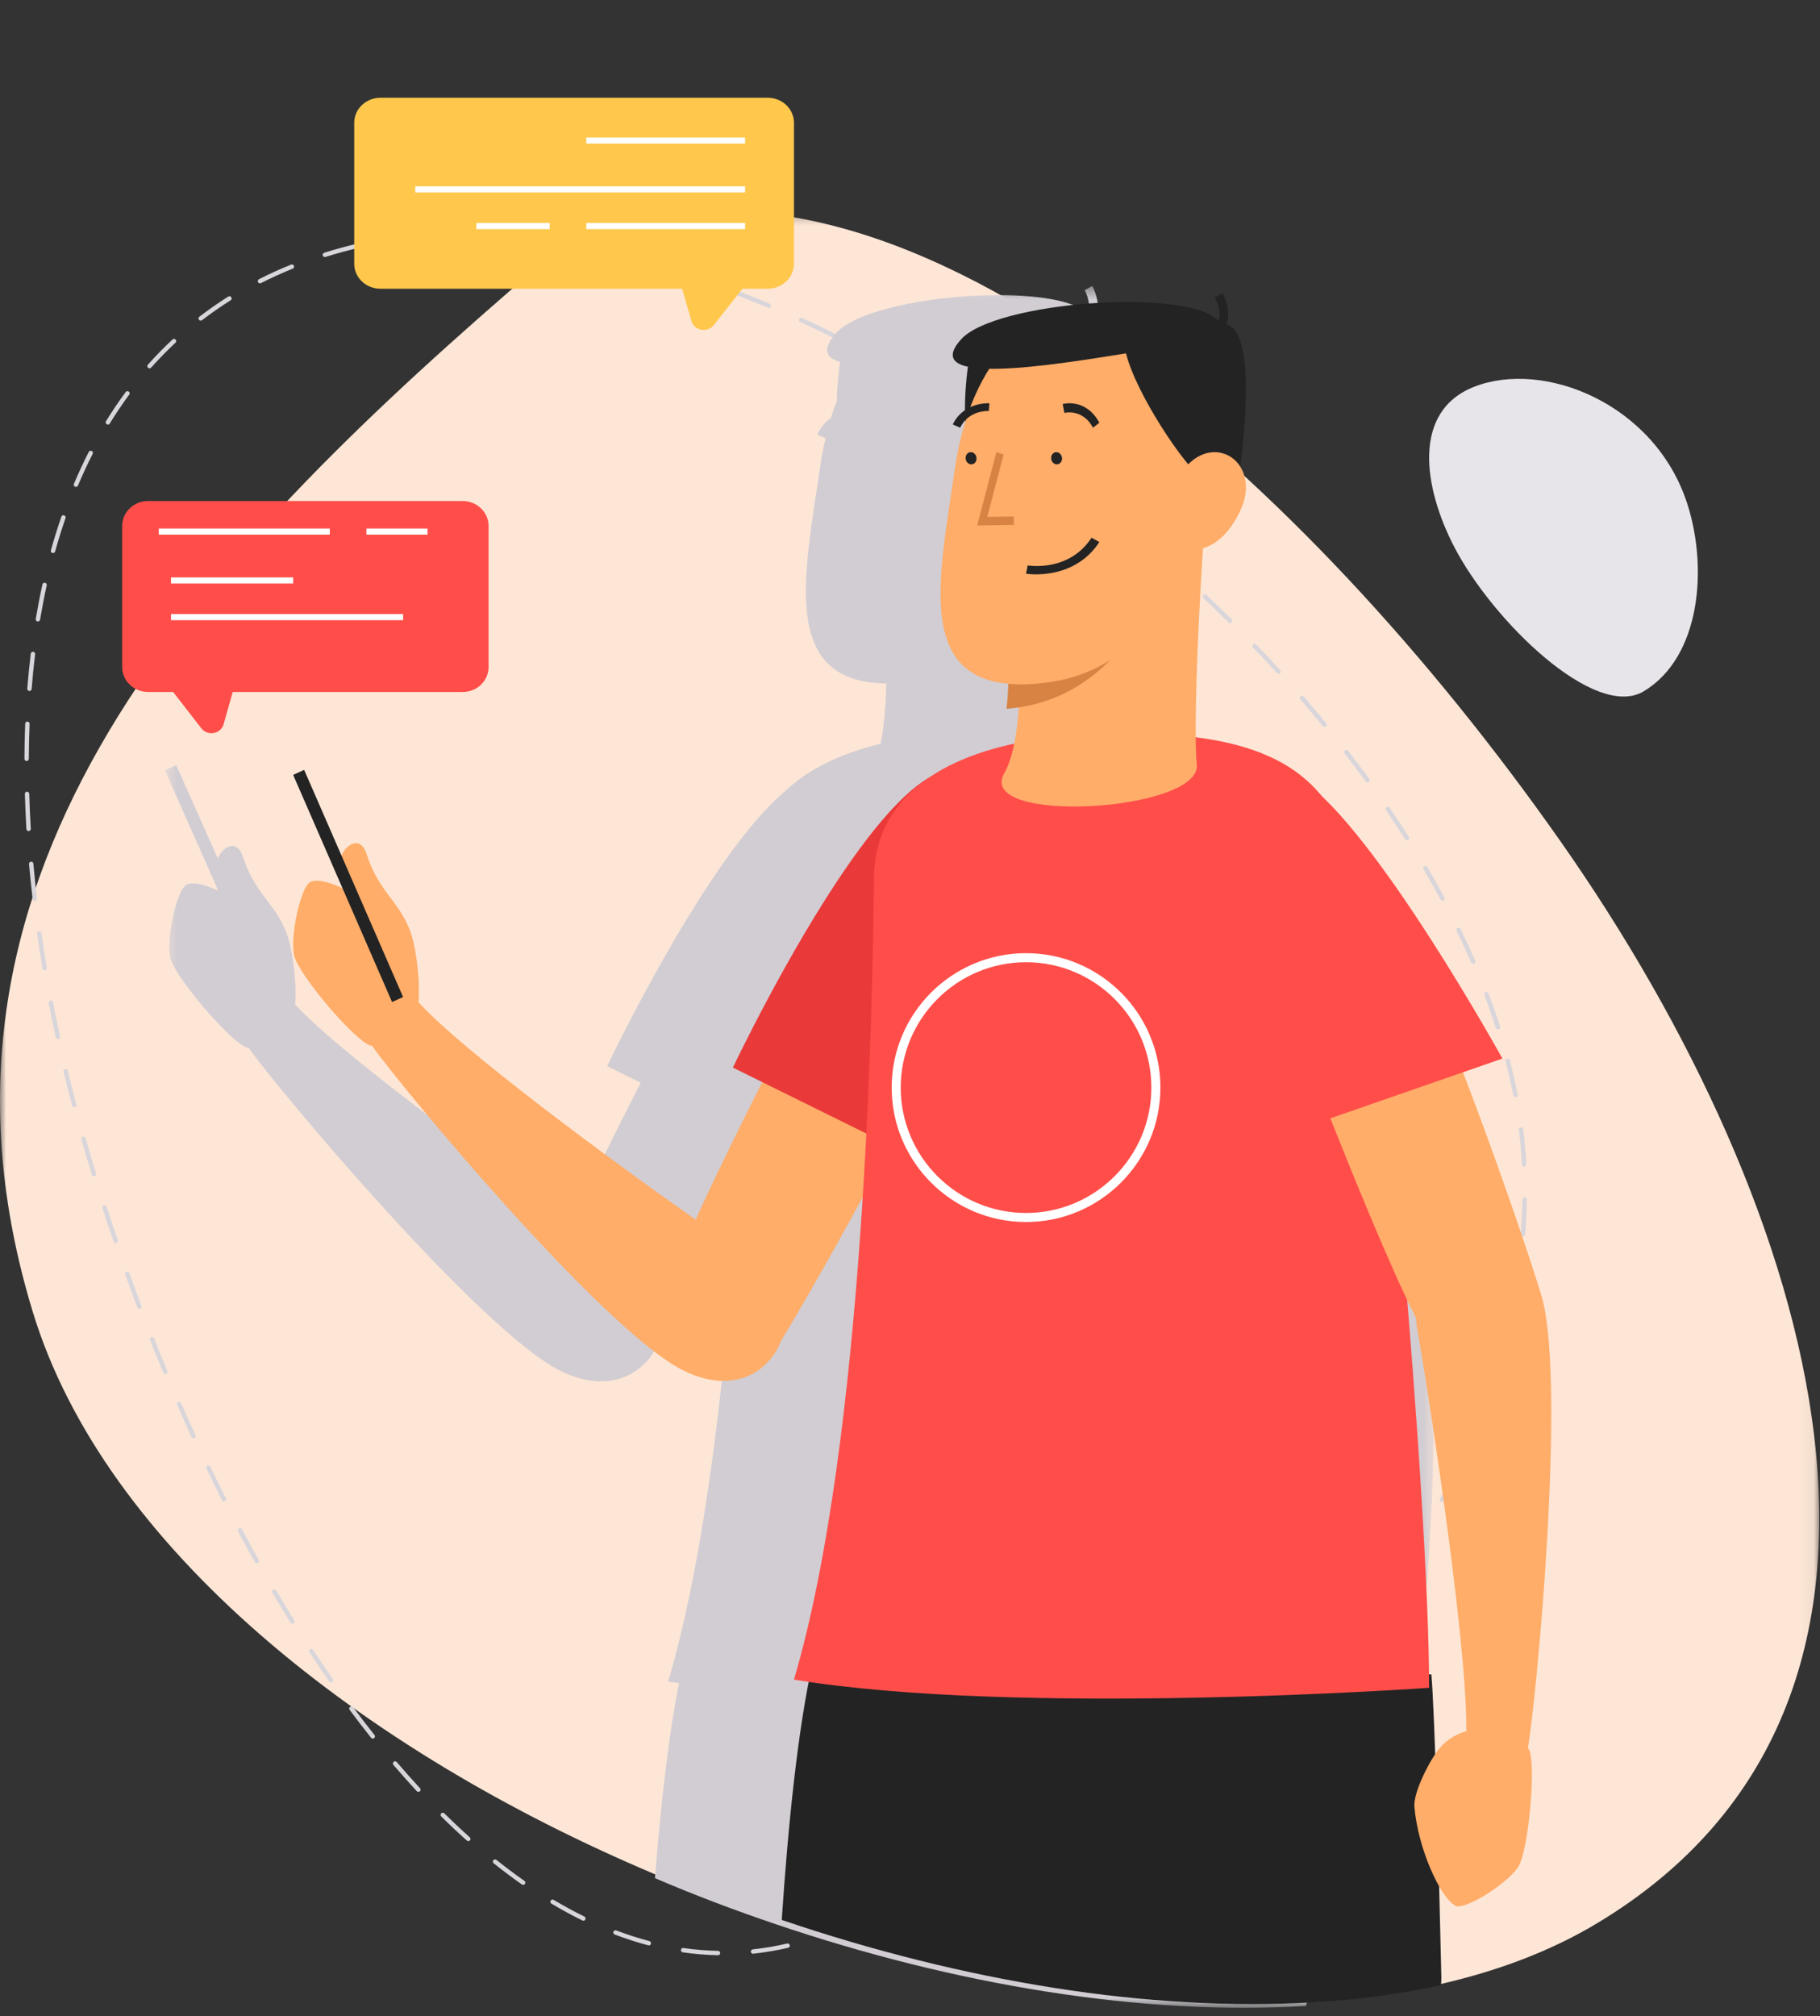 <svg width="149" height="165" viewBox="0 0 149 165" fill="none" xmlns="http://www.w3.org/2000/svg">
<rect x="0" y="0" width="149" height="165" fill="#333333" stroke="none"/>
<mask id="mask0" mask-type="alpha" maskUnits="userSpaceOnUse" x="0" y="17" width="149" height="147">
<path fill-rule="evenodd" clip-rule="evenodd" d="M0 17.285H148.938V164H0V17.285Z" fill="white"/>
</mask>
<g mask="url(#mask0)">
<path fill-rule="evenodd" clip-rule="evenodd" d="M130.791 157.359C126.937 159.685 122.452 161.364 117.51 162.455C114.229 163.173 110.733 163.647 107.094 163.848C93.713 164.666 78.326 162.154 63.497 157.129C60.173 156.01 56.878 154.761 53.64 153.383C29.528 143.219 8.568 126.624 2.694 107.388C-8.037 72.274 15.001 47.023 41.677 23.853C52.494 14.45 66.592 15.8 81.177 23.738C84.586 25.59 88.011 27.801 91.435 30.313C104.286 39.773 117.008 53.54 127.753 68.843C148.843 98.889 161.049 139.142 130.791 157.359Z" fill="#FDE6D6"/>
</g>
<path fill-rule="evenodd" clip-rule="evenodd" d="M119.063 44.769C116.515 39.861 115.583 33.649 120.691 31.649C126.397 29.416 135.487 33.027 138.133 41.219C139.825 46.453 139.244 53.761 134.571 56.569C130.572 58.974 122.189 50.788 119.063 44.769Z" fill="#E8E5EA"/>
<path fill-rule="evenodd" clip-rule="evenodd" d="M40.792 19.465C40.788 19.465 40.784 19.465 40.78 19.465C39.819 19.399 38.857 19.364 37.921 19.358C37.821 19.358 37.742 19.278 37.742 19.179C37.743 19.08 37.822 19 37.921 19H37.922C38.867 19.006 39.837 19.041 40.805 19.107C40.904 19.114 40.978 19.2 40.972 19.299C40.965 19.394 40.886 19.465 40.792 19.465ZM32.191 19.74C32.103 19.74 32.026 19.676 32.013 19.587C31.999 19.489 32.066 19.398 32.165 19.384C33.092 19.249 34.059 19.149 35.037 19.084C35.149 19.066 35.222 19.153 35.227 19.252C35.235 19.349 35.16 19.435 35.061 19.441C34.092 19.505 33.135 19.605 32.217 19.737C32.208 19.739 32.2 19.74 32.191 19.74ZM46.495 20.174C46.484 20.174 46.474 20.172 46.464 20.171C45.521 20.002 44.568 19.859 43.631 19.741C43.532 19.729 43.462 19.64 43.474 19.541C43.487 19.444 43.569 19.378 43.675 19.387C44.62 19.504 45.578 19.65 46.527 19.819C46.623 19.836 46.689 19.929 46.672 20.026C46.656 20.112 46.58 20.174 46.495 20.174ZM26.597 21.033C26.521 21.033 26.451 20.984 26.427 20.907C26.396 20.812 26.45 20.712 26.544 20.683C27.453 20.397 28.388 20.142 29.327 19.923C29.422 19.9 29.52 19.96 29.542 20.056C29.565 20.152 29.505 20.248 29.409 20.271C28.479 20.489 27.55 20.742 26.652 21.024C26.633 21.03 26.616 21.033 26.597 21.033ZM52.103 21.428C52.087 21.428 52.072 21.426 52.056 21.422C51.123 21.17 50.188 20.939 49.273 20.735C49.176 20.713 49.115 20.617 49.137 20.52C49.159 20.424 49.249 20.363 49.351 20.386C50.271 20.592 51.212 20.824 52.151 21.076C52.245 21.103 52.303 21.2 52.275 21.296C52.254 21.375 52.182 21.428 52.103 21.428ZM57.595 23.131C57.575 23.131 57.555 23.128 57.535 23.121C56.636 22.805 55.719 22.503 54.812 22.221C54.718 22.191 54.665 22.09 54.695 21.997C54.724 21.903 54.825 21.849 54.919 21.88C55.83 22.162 56.751 22.467 57.654 22.783C57.747 22.816 57.797 22.919 57.764 23.012C57.738 23.085 57.67 23.131 57.595 23.131ZM21.284 23.187C21.219 23.187 21.156 23.151 21.124 23.088C21.08 23.001 21.114 22.893 21.203 22.848C22.048 22.418 22.932 22.016 23.829 21.654C23.918 21.614 24.024 21.661 24.062 21.753C24.099 21.844 24.055 21.949 23.963 21.986C23.076 22.344 22.202 22.742 21.365 23.167C21.34 23.18 21.311 23.187 21.284 23.187ZM62.956 25.205C62.933 25.205 62.91 25.201 62.886 25.191C62.008 24.819 61.114 24.455 60.227 24.113C60.135 24.077 60.089 23.973 60.125 23.881C60.162 23.789 60.266 23.747 60.357 23.779C61.247 24.123 62.145 24.488 63.026 24.861C63.118 24.9 63.16 25.005 63.123 25.096C63.092 25.163 63.026 25.205 62.956 25.205ZM16.433 26.237C16.379 26.237 16.327 26.214 16.291 26.168C16.231 26.09 16.245 25.977 16.324 25.916C17.078 25.338 17.874 24.783 18.691 24.269C18.775 24.217 18.886 24.242 18.939 24.325C18.992 24.409 18.966 24.519 18.883 24.571C18.075 25.081 17.288 25.629 16.542 26.201C16.511 26.226 16.472 26.237 16.433 26.237ZM68.182 27.598C68.157 27.598 68.129 27.593 68.103 27.58C67.24 27.155 66.369 26.741 65.512 26.349C65.423 26.307 65.383 26.2 65.424 26.111C65.466 26.021 65.572 25.981 65.662 26.022C66.521 26.416 67.396 26.832 68.263 27.258C68.352 27.302 68.388 27.409 68.345 27.498C68.313 27.561 68.248 27.598 68.182 27.598ZM12.242 30.14C12.199 30.14 12.157 30.126 12.123 30.095C12.048 30.03 12.042 29.917 12.108 29.843C12.744 29.128 13.421 28.434 14.123 27.782C14.195 27.713 14.308 27.717 14.376 27.789C14.444 27.862 14.44 27.975 14.367 28.042C13.675 28.689 13.005 29.375 12.375 30.08C12.341 30.12 12.292 30.14 12.242 30.14ZM73.272 30.269C73.242 30.269 73.213 30.262 73.185 30.246C72.351 29.781 71.502 29.322 70.662 28.881C70.575 28.835 70.54 28.726 70.586 28.639C70.633 28.552 70.743 28.517 70.829 28.563C71.672 29.007 72.523 29.468 73.36 29.934C73.446 29.983 73.478 30.092 73.429 30.178C73.396 30.236 73.335 30.269 73.272 30.269ZM78.223 33.192C78.192 33.192 78.159 33.184 78.128 33.165C77.311 32.655 76.485 32.156 75.676 31.678C75.59 31.628 75.561 31.517 75.613 31.433C75.662 31.346 75.772 31.319 75.858 31.37C76.669 31.848 77.499 32.35 78.319 32.861C78.403 32.914 78.428 33.025 78.375 33.109C78.342 33.162 78.283 33.192 78.223 33.192ZM8.831 34.744C8.798 34.744 8.766 34.735 8.736 34.717C8.653 34.665 8.625 34.555 8.677 34.47C9.182 33.65 9.726 32.846 10.29 32.081C10.35 32.003 10.462 31.987 10.541 32.044C10.621 32.103 10.637 32.215 10.579 32.293C10.02 33.05 9.484 33.845 8.983 34.658C8.95 34.714 8.891 34.744 8.831 34.744ZM83.03 36.344C82.995 36.344 82.959 36.333 82.928 36.313C82.133 35.764 81.331 35.226 80.546 34.711C80.463 34.657 80.44 34.546 80.495 34.463C80.549 34.383 80.66 34.359 80.743 34.412C81.531 34.928 82.334 35.468 83.131 36.016C83.214 36.074 83.234 36.185 83.178 36.265C83.142 36.316 83.086 36.344 83.03 36.344ZM87.681 39.701C87.644 39.701 87.607 39.689 87.574 39.665C86.805 39.085 86.03 38.511 85.269 37.962C85.189 37.903 85.171 37.791 85.229 37.712C85.288 37.631 85.4 37.614 85.48 37.672C86.242 38.222 87.02 38.797 87.79 39.38C87.869 39.439 87.884 39.552 87.825 39.631C87.789 39.676 87.736 39.701 87.681 39.701ZM6.217 39.842C6.195 39.842 6.172 39.838 6.149 39.83C6.057 39.791 6.014 39.685 6.052 39.595C6.428 38.702 6.837 37.823 7.266 36.984C7.311 36.895 7.419 36.859 7.508 36.905C7.597 36.95 7.631 37.058 7.586 37.146C7.16 37.979 6.756 38.849 6.383 39.734C6.354 39.802 6.288 39.842 6.217 39.842ZM92.189 43.268C92.148 43.268 92.108 43.255 92.074 43.228C91.351 42.628 90.6 42.02 89.842 41.42C89.765 41.358 89.752 41.247 89.814 41.169C89.877 41.092 89.989 41.081 90.065 41.139C90.825 41.74 91.579 42.35 92.303 42.951C92.379 43.014 92.391 43.127 92.328 43.203C92.292 43.246 92.24 43.268 92.189 43.268ZM4.342 45.257C4.325 45.257 4.309 45.256 4.293 45.252C4.198 45.224 4.141 45.126 4.168 45.03C4.429 44.098 4.716 43.173 5.024 42.283C5.057 42.19 5.16 42.137 5.252 42.171C5.345 42.204 5.395 42.306 5.364 42.399C5.058 43.283 4.772 44.201 4.514 45.127C4.493 45.206 4.419 45.257 4.342 45.257ZM96.542 47.041C96.498 47.041 96.456 47.025 96.422 46.994C95.714 46.352 94.99 45.71 94.268 45.084C94.193 45.021 94.186 44.907 94.251 44.832C94.315 44.756 94.429 44.752 94.503 44.815C95.228 45.442 95.953 46.086 96.663 46.729C96.736 46.796 96.742 46.909 96.674 46.982C96.638 47.021 96.591 47.041 96.542 47.041ZM3.105 50.855C3.095 50.855 3.085 50.854 3.075 50.853C2.977 50.837 2.911 50.744 2.928 50.647C3.088 49.695 3.271 48.746 3.474 47.824C3.495 47.728 3.59 47.668 3.688 47.686C3.784 47.708 3.845 47.804 3.824 47.9C3.623 48.816 3.441 49.761 3.281 50.705C3.267 50.792 3.191 50.855 3.105 50.855ZM100.708 50.997C100.662 50.997 100.616 50.98 100.582 50.944C99.903 50.27 99.21 49.597 98.524 48.946C98.452 48.877 98.45 48.764 98.518 48.693C98.586 48.623 98.701 48.618 98.771 48.687C99.46 49.341 100.154 50.015 100.835 50.691C100.905 50.761 100.905 50.874 100.835 50.944C100.8 50.98 100.754 50.997 100.708 50.997ZM104.68 55.145C104.632 55.145 104.584 55.125 104.548 55.087C103.904 54.381 103.245 53.675 102.59 52.991C102.522 52.921 102.525 52.806 102.595 52.739C102.668 52.672 102.78 52.672 102.849 52.745C103.508 53.431 104.168 54.138 104.814 54.846C104.881 54.919 104.875 55.032 104.801 55.098C104.768 55.13 104.725 55.145 104.68 55.145ZM2.412 56.545C2.408 56.545 2.403 56.545 2.397 56.545C2.298 56.537 2.225 56.451 2.232 56.353C2.309 55.389 2.405 54.425 2.518 53.492C2.53 53.395 2.61 53.329 2.717 53.336C2.817 53.347 2.885 53.436 2.874 53.535C2.762 54.464 2.666 55.422 2.59 56.381C2.584 56.474 2.505 56.545 2.412 56.545ZM108.44 59.487C108.388 59.487 108.337 59.464 108.301 59.421C107.704 58.694 107.083 57.957 106.453 57.229C106.388 57.155 106.397 57.042 106.473 56.977C106.547 56.912 106.661 56.922 106.725 56.996C107.357 57.725 107.981 58.465 108.579 59.195C108.642 59.271 108.631 59.384 108.553 59.447C108.52 59.474 108.48 59.487 108.44 59.487ZM2.179 62.275C2.08 62.274 2 62.194 2 62.095C2.004 61.134 2.026 60.168 2.063 59.222C2.067 59.125 2.143 59.043 2.25 59.05C2.349 59.054 2.426 59.138 2.422 59.236C2.385 60.178 2.363 61.14 2.359 62.096C2.359 62.195 2.278 62.275 2.179 62.275ZM111.957 64.026C111.901 64.026 111.847 64.001 111.812 63.953C111.248 63.181 110.669 62.41 110.089 61.662C110.029 61.584 110.043 61.472 110.122 61.41C110.199 61.35 110.311 61.363 110.373 61.443C110.956 62.194 111.537 62.968 112.102 63.742C112.16 63.822 112.142 63.934 112.063 63.991C112.03 64.016 111.993 64.026 111.957 64.026ZM2.342 68.009C2.247 68.009 2.168 67.935 2.162 67.84C2.105 66.87 2.062 65.902 2.036 64.969C2.033 64.87 2.111 64.787 2.21 64.784H2.215C2.311 64.784 2.392 64.862 2.395 64.959C2.42 65.889 2.464 66.851 2.521 67.819C2.527 67.918 2.451 68.002 2.352 68.009H2.342ZM115.193 68.766C115.134 68.766 115.075 68.738 115.041 68.683C114.536 67.889 114.005 67.085 113.464 66.293C113.409 66.211 113.43 66.1 113.511 66.044C113.592 65.988 113.705 66.01 113.761 66.091C114.303 66.885 114.837 67.694 115.344 68.492C115.397 68.576 115.373 68.686 115.289 68.739C115.259 68.758 115.226 68.766 115.193 68.766ZM118.098 73.716C118.034 73.716 117.973 73.682 117.94 73.622C117.492 72.791 117.02 71.953 116.535 71.127C116.486 71.042 116.515 70.933 116.599 70.882C116.683 70.83 116.795 70.861 116.845 70.946C117.331 71.775 117.806 72.618 118.255 73.453C118.303 73.539 118.27 73.649 118.182 73.695C118.156 73.709 118.126 73.716 118.098 73.716ZM2.848 73.723C2.758 73.723 2.68 73.656 2.67 73.564C2.557 72.601 2.459 71.638 2.376 70.707C2.367 70.609 2.441 70.521 2.538 70.513C2.654 70.503 2.725 70.577 2.733 70.674C2.815 71.603 2.914 72.562 3.026 73.524C3.038 73.622 2.967 73.71 2.868 73.722C2.861 73.723 2.855 73.723 2.848 73.723ZM120.607 78.873C120.539 78.873 120.473 78.833 120.442 78.766C120.064 77.894 119.66 77.02 119.246 76.168C119.203 76.079 119.24 75.972 119.329 75.929C119.416 75.885 119.524 75.922 119.568 76.011C119.986 76.87 120.391 77.747 120.772 78.623C120.811 78.715 120.77 78.819 120.679 78.859C120.656 78.868 120.632 78.873 120.607 78.873ZM3.656 79.403C3.57 79.403 3.494 79.34 3.479 79.253C3.317 78.295 3.17 77.34 3.039 76.414C3.025 76.317 3.093 76.225 3.191 76.213C3.283 76.197 3.379 76.265 3.393 76.364C3.524 77.287 3.672 78.239 3.833 79.194C3.85 79.291 3.784 79.383 3.686 79.4C3.676 79.402 3.666 79.403 3.656 79.403ZM122.634 84.235C122.558 84.235 122.487 84.188 122.463 84.112C122.177 83.222 121.86 82.316 121.519 81.415C121.484 81.323 121.53 81.219 121.623 81.185C121.715 81.145 121.819 81.195 121.854 81.288C122.199 82.194 122.517 83.107 122.804 84.002C122.835 84.097 122.783 84.198 122.688 84.228C122.67 84.234 122.651 84.235 122.634 84.235ZM4.739 85.035C4.656 85.035 4.583 84.978 4.564 84.894C4.363 83.966 4.17 83.019 3.99 82.08C3.97 81.982 4.035 81.889 4.132 81.871C4.227 81.845 4.323 81.915 4.342 82.012C4.521 82.949 4.714 83.893 4.914 84.819C4.936 84.915 4.874 85.011 4.777 85.031C4.765 85.034 4.752 85.035 4.739 85.035ZM124.069 89.782C123.985 89.782 123.909 89.722 123.894 89.636C123.716 88.724 123.503 87.788 123.261 86.853C123.236 86.757 123.294 86.66 123.39 86.636C123.483 86.612 123.582 86.669 123.608 86.765C123.852 87.705 124.067 88.648 124.245 89.569C124.264 89.665 124.201 89.759 124.103 89.778C124.092 89.781 124.08 89.782 124.069 89.782ZM6.075 90.614C5.995 90.614 5.923 90.559 5.902 90.479C5.659 89.554 5.425 88.625 5.203 87.695C5.18 87.598 5.239 87.502 5.335 87.479C5.43 87.456 5.529 87.515 5.552 87.611C5.776 88.54 6.007 89.466 6.249 90.389C6.273 90.485 6.217 90.582 6.121 90.608C6.106 90.611 6.09 90.614 6.075 90.614ZM124.779 95.462C124.684 95.462 124.605 95.387 124.6 95.291C124.551 94.357 124.466 93.4 124.346 92.451C124.333 92.354 124.403 92.264 124.501 92.253C124.608 92.244 124.689 92.31 124.701 92.407C124.822 93.365 124.91 94.329 124.958 95.273C124.964 95.371 124.888 95.456 124.789 95.462H124.779ZM7.69 96.263C7.614 96.263 7.543 96.215 7.519 96.137L7.476 95.999C7.196 95.09 6.921 94.163 6.661 93.247C6.634 93.153 6.688 93.054 6.784 93.027C6.883 93.001 6.979 93.056 7.005 93.15C7.266 94.063 7.541 94.988 7.82 95.895L7.861 96.031C7.891 96.126 7.838 96.225 7.743 96.255C7.726 96.26 7.707 96.263 7.69 96.263ZM124.686 101.187C124.681 101.187 124.679 101.187 124.674 101.187C124.575 101.18 124.501 101.094 124.508 100.995C124.574 100.059 124.62 99.1 124.641 98.144C124.643 98.045 124.713 97.974 124.825 97.969C124.922 97.971 125.001 98.052 125 98.153C124.978 99.115 124.933 100.079 124.865 101.021C124.859 101.116 124.779 101.187 124.686 101.187ZM9.468 101.714C9.395 101.714 9.324 101.668 9.298 101.594C8.988 100.691 8.684 99.783 8.387 98.873C8.357 98.78 8.409 98.678 8.503 98.648C8.598 98.618 8.699 98.669 8.729 98.763C9.026 99.67 9.329 100.576 9.639 101.478C9.67 101.571 9.62 101.672 9.527 101.705C9.507 101.711 9.488 101.714 9.468 101.714ZM123.981 106.87C123.971 106.87 123.961 106.868 123.95 106.867C123.852 106.848 123.787 106.755 123.805 106.659C123.97 105.738 124.113 104.789 124.232 103.837C124.244 103.738 124.338 103.668 124.432 103.681C124.531 103.694 124.6 103.782 124.588 103.881C124.469 104.84 124.324 105.795 124.158 106.721C124.142 106.808 124.067 106.87 123.981 106.87ZM11.412 107.102C11.34 107.102 11.272 107.057 11.246 106.986C10.907 106.094 10.576 105.198 10.25 104.299C10.215 104.206 10.264 104.103 10.357 104.069C10.452 104.037 10.553 104.084 10.587 104.177C10.911 105.075 11.243 105.97 11.58 106.858C11.614 106.951 11.569 107.055 11.477 107.089C11.455 107.097 11.434 107.102 11.412 107.102ZM13.536 112.432C13.466 112.432 13.4 112.391 13.371 112.322C13.002 111.442 12.642 110.556 12.286 109.662C12.249 109.571 12.295 109.466 12.387 109.431C12.476 109.395 12.582 109.438 12.619 109.529C12.973 110.421 13.335 111.306 13.701 112.185C13.74 112.276 13.697 112.381 13.605 112.418C13.582 112.428 13.559 112.432 13.536 112.432ZM122.648 112.437C122.632 112.437 122.615 112.435 122.596 112.429C122.502 112.401 122.449 112.301 122.477 112.206C122.75 111.301 123.001 110.374 123.221 109.452C123.245 109.356 123.337 109.297 123.437 109.319C123.533 109.343 123.594 109.439 123.571 109.535C123.348 110.464 123.096 111.397 122.82 112.309C122.797 112.386 122.725 112.437 122.648 112.437ZM15.838 117.69C15.77 117.69 15.706 117.651 15.676 117.585C15.278 116.719 14.885 115.845 14.499 114.964C14.46 114.874 14.502 114.768 14.592 114.728C14.683 114.691 14.789 114.73 14.829 114.821C15.213 115.7 15.604 116.572 16.001 117.436C16.043 117.527 16.003 117.632 15.914 117.674C15.889 117.685 15.864 117.69 15.838 117.69ZM120.665 117.809C120.64 117.809 120.616 117.804 120.592 117.793C120.501 117.754 120.461 117.648 120.5 117.558C120.882 116.693 121.24 115.803 121.57 114.911C121.605 114.82 121.707 114.771 121.801 114.805C121.893 114.84 121.941 114.943 121.906 115.036C121.575 115.935 121.212 116.831 120.828 117.701C120.798 117.768 120.734 117.809 120.665 117.809ZM18.33 122.858C18.264 122.858 18.201 122.823 18.17 122.761C17.741 121.911 17.316 121.052 16.897 120.185C16.854 120.096 16.891 119.989 16.981 119.946C17.073 119.904 17.178 119.94 17.221 120.029C17.639 120.893 18.061 121.751 18.49 122.599C18.534 122.688 18.5 122.795 18.411 122.84C18.385 122.853 18.358 122.858 18.33 122.858ZM118.042 122.904C118.01 122.904 117.979 122.897 117.95 122.88C117.864 122.828 117.836 122.72 117.887 122.635C118.373 121.815 118.84 120.973 119.271 120.132C119.317 120.043 119.424 120.009 119.513 120.054C119.601 120.1 119.636 120.207 119.591 120.295C119.155 121.142 118.686 121.991 118.195 122.817C118.162 122.873 118.102 122.904 118.042 122.904ZM114.839 127.656C114.801 127.656 114.763 127.645 114.73 127.621C114.652 127.562 114.636 127.449 114.695 127.37C115.271 126.612 115.83 125.831 116.358 125.048C116.414 124.967 116.525 124.944 116.608 125C116.69 125.056 116.711 125.167 116.655 125.249C116.124 126.038 115.562 126.823 114.982 127.586C114.946 127.632 114.893 127.656 114.839 127.656ZM21.024 127.927C20.961 127.927 20.9 127.894 20.867 127.835C20.41 127.017 19.948 126.168 19.493 125.312C19.447 125.225 19.478 125.116 19.566 125.07C19.655 125.027 19.762 125.057 19.808 125.144C20.263 125.997 20.724 126.845 21.18 127.661C21.229 127.747 21.198 127.857 21.111 127.904C21.084 127.92 21.054 127.927 21.024 127.927ZM111.139 132.034C111.096 132.034 111.052 132.018 111.017 131.985C110.946 131.919 110.941 131.805 111.009 131.733C111.663 131.033 112.303 130.313 112.91 129.596C112.975 129.523 113.088 129.511 113.163 129.574C113.239 129.639 113.249 129.752 113.184 129.828C112.573 130.549 111.93 131.272 111.271 131.978C111.235 132.015 111.188 132.034 111.139 132.034ZM23.937 132.872C23.878 132.872 23.819 132.842 23.785 132.788C23.287 131.985 22.786 131.158 22.297 130.329C22.248 130.243 22.275 130.133 22.361 130.083C22.446 130.033 22.556 130.063 22.607 130.147C23.095 130.974 23.593 131.799 24.09 132.599C24.142 132.683 24.116 132.794 24.032 132.845C24.003 132.864 23.97 132.872 23.937 132.872ZM107.034 136.04C106.983 136.04 106.935 136.02 106.899 135.98C106.833 135.907 106.84 135.794 106.913 135.728C107.634 135.084 108.337 134.428 109.007 133.776C109.077 133.707 109.192 133.71 109.259 133.778C109.33 133.85 109.328 133.963 109.257 134.032C108.584 134.687 107.876 135.347 107.153 135.994C107.118 136.024 107.075 136.04 107.034 136.04ZM27.094 137.668C27.037 137.668 26.981 137.64 26.946 137.59C26.404 136.813 25.861 136.011 25.335 135.208C25.279 135.127 25.303 135.015 25.386 134.961C25.468 134.908 25.579 134.931 25.634 135.014C26.16 135.814 26.701 136.611 27.24 137.386C27.298 137.467 27.278 137.579 27.196 137.635C27.164 137.656 27.13 137.668 27.094 137.668ZM102.605 139.694C102.551 139.694 102.498 139.67 102.463 139.624C102.403 139.546 102.417 139.434 102.496 139.374C103.258 138.79 104.014 138.191 104.741 137.593C104.817 137.529 104.929 137.54 104.992 137.616C105.055 137.693 105.045 137.805 104.969 137.868C104.238 138.471 103.481 139.072 102.714 139.657C102.681 139.683 102.643 139.694 102.605 139.694ZM30.519 142.272C30.468 142.272 30.415 142.249 30.379 142.205C29.799 141.474 29.209 140.706 28.625 139.923C28.566 139.845 28.584 139.732 28.662 139.673C28.743 139.616 28.855 139.631 28.915 139.71C29.495 140.49 30.082 141.255 30.66 141.982C30.722 142.059 30.709 142.172 30.631 142.234C30.598 142.259 30.559 142.272 30.519 142.272ZM97.931 143.031C97.874 143.031 97.818 143.002 97.782 142.951C97.728 142.869 97.749 142.758 97.832 142.703C98.63 142.169 99.424 141.621 100.192 141.074C100.271 141.016 100.384 141.036 100.441 141.116C100.499 141.196 100.481 141.309 100.401 141.366C99.63 141.914 98.834 142.464 98.032 143.001C98.002 143.021 97.966 143.031 97.931 143.031ZM93.071 146.091C93.009 146.091 92.951 146.06 92.916 146.004C92.866 145.919 92.893 145.809 92.979 145.758C93.814 145.261 94.638 144.759 95.426 144.262C95.511 144.212 95.621 144.235 95.674 144.318C95.726 144.402 95.701 144.512 95.618 144.565C94.826 145.062 94.001 145.567 93.163 146.065C93.134 146.083 93.103 146.091 93.071 146.091ZM34.253 146.632C34.206 146.632 34.157 146.612 34.123 146.575C33.484 145.887 32.84 145.162 32.208 144.425C32.145 144.351 32.152 144.236 32.228 144.173C32.304 144.11 32.418 144.117 32.481 144.193C33.109 144.928 33.751 145.646 34.385 146.332C34.453 146.405 34.448 146.518 34.375 146.585C34.341 146.617 34.298 146.632 34.253 146.632ZM88.067 148.917C88.003 148.917 87.941 148.882 87.909 148.824C87.862 148.736 87.895 148.628 87.981 148.58C88.828 148.125 89.666 147.664 90.495 147.196C90.581 147.148 90.691 147.178 90.741 147.264C90.788 147.349 90.758 147.458 90.672 147.508C89.841 147.976 89 148.439 88.152 148.895C88.125 148.91 88.096 148.917 88.067 148.917ZM38.34 150.663C38.297 150.663 38.254 150.647 38.221 150.617C37.516 149.987 36.81 149.323 36.124 148.643C36.053 148.573 36.053 148.46 36.123 148.39C36.192 148.32 36.305 148.32 36.376 148.389C37.059 149.066 37.76 149.724 38.461 150.351C38.534 150.417 38.539 150.53 38.474 150.604C38.438 150.643 38.389 150.663 38.34 150.663ZM82.959 151.546C82.893 151.546 82.828 151.51 82.798 151.447C82.753 151.359 82.791 151.25 82.878 151.207C83.739 150.78 84.595 150.351 85.443 149.914C85.529 149.87 85.636 149.904 85.684 149.992C85.728 150.079 85.695 150.188 85.606 150.234C84.757 150.67 83.901 151.101 83.038 151.528C83.012 151.541 82.984 151.546 82.959 151.546ZM77.768 154.018C77.701 154.018 77.636 153.98 77.606 153.914C77.564 153.825 77.603 153.718 77.694 153.678C78.565 153.275 79.433 152.869 80.294 152.459C80.381 152.419 80.492 152.455 80.534 152.544C80.576 152.633 80.538 152.74 80.449 152.783C79.585 153.194 78.717 153.599 77.843 154.001C77.82 154.013 77.794 154.018 77.768 154.018ZM42.827 154.24C42.793 154.24 42.757 154.229 42.725 154.207C41.958 153.669 41.181 153.088 40.419 152.478C40.342 152.417 40.329 152.303 40.391 152.226C40.455 152.15 40.567 152.137 40.643 152.199C41.4 152.803 42.169 153.381 42.931 153.914C43.012 153.971 43.032 154.083 42.975 154.164C42.941 154.213 42.885 154.24 42.827 154.24ZM72.533 156.359C72.465 156.359 72.398 156.318 72.368 156.251C72.33 156.161 72.371 156.055 72.462 156.015C73.34 155.633 74.215 155.248 75.085 154.858C75.175 154.818 75.281 154.858 75.322 154.949C75.362 155.039 75.322 155.145 75.233 155.185C74.36 155.574 73.485 155.961 72.605 156.343C72.582 156.353 72.558 156.359 72.533 156.359ZM47.758 157.173C47.731 157.173 47.703 157.167 47.678 157.154C46.835 156.741 45.983 156.278 45.143 155.776C45.059 155.726 45.032 155.616 45.082 155.531C45.132 155.447 45.242 155.418 45.328 155.47C46.159 155.965 47.003 156.424 47.837 156.834C47.926 156.878 47.962 156.984 47.919 157.073C47.887 157.137 47.823 157.173 47.758 157.173ZM67.234 158.579C67.161 158.579 67.092 158.533 67.066 158.46C67.031 158.367 67.08 158.264 67.174 158.231C67.59 158.081 68.016 157.914 68.441 157.736C68.901 157.541 69.363 157.346 69.824 157.15C69.915 157.113 70.021 157.153 70.059 157.243C70.098 157.335 70.056 157.441 69.966 157.478C69.504 157.675 69.042 157.872 68.58 158.066C68.149 158.247 67.718 158.415 67.296 158.567C67.275 158.574 67.254 158.579 67.234 158.579ZM53.118 159.196C53.103 159.196 53.088 159.193 53.073 159.19C52.162 158.949 51.238 158.652 50.325 158.305C50.232 158.271 50.185 158.166 50.221 158.075C50.256 157.982 50.36 157.936 50.452 157.972C51.354 158.312 52.267 158.607 53.164 158.843C53.26 158.869 53.317 158.967 53.291 159.061C53.27 159.143 53.198 159.196 53.118 159.196ZM61.65 159.877C61.558 159.877 61.481 159.808 61.471 159.717C61.461 159.618 61.533 159.531 61.63 159.519C62.567 159.42 63.513 159.26 64.44 159.042C64.54 159.018 64.634 159.081 64.655 159.176C64.68 159.271 64.619 159.369 64.523 159.39C63.58 159.612 62.62 159.774 61.669 159.875C61.662 159.877 61.656 159.877 61.65 159.877ZM58.78 160H58.777C57.826 159.981 56.859 159.901 55.9 159.764C55.803 159.75 55.735 159.659 55.749 159.562C55.762 159.463 55.844 159.393 55.952 159.41C56.895 159.546 57.847 159.624 58.785 159.642C58.882 159.645 58.962 159.727 58.96 159.825C58.958 159.923 58.878 160 58.78 160Z" fill="#D8D5DB"/>
<mask id="mask1" mask-type="alpha" maskUnits="userSpaceOnUse" x="13" y="23" width="105" height="142">
<path fill-rule="evenodd" clip-rule="evenodd" d="M13.5 23.4H117.392V164.304H13.5V23.4Z" fill="white"/>
</mask>
<g mask="url(#mask1)">
<path fill-rule="evenodd" clip-rule="evenodd" d="M110.283 141.747C109.483 141.962 108.683 142.378 108.04 143.11C107.669 143.54 107.183 144.343 106.755 145.19C106.655 142.292 106.555 139.825 106.455 138.305C106.726 138.276 106.883 138.276 106.883 138.276C106.883 137.932 106.883 137.588 106.869 137.215C106.797 130.23 106.04 118.081 105.041 105.975C105.398 106.721 105.741 107.409 106.069 108.026C106.083 108.241 106.083 108.456 106.126 108.686C106.655 111.583 109.297 127.619 110.068 137.286C110.211 139.022 110.283 140.542 110.283 141.747ZM116.639 106.405V106.376C115.81 103.665 113.025 95.59 109.854 87.572L113.368 86.367C113.368 86.367 103.084 67.993 97.071 63.949C97.056 63.934 97.042 63.934 97.028 63.92C94.914 61.94 91.829 60.65 87.215 60.119C87.187 56.289 87.472 49.835 87.801 44.886C90.172 44.341 91.315 41.544 91.472 40.927C91.8 39.665 91.5 38.618 90.886 37.944C91.072 36.38 91.386 33.34 91.3 30.729C91.229 28.334 90.843 26.311 89.729 26.067C89.743 26.024 89.772 25.996 89.786 25.967C90.158 24.777 89.458 23.457 89.429 23.4L88.801 23.744C88.972 24.045 89.329 24.992 89.101 25.738C88.044 24.561 84.759 24.088 81.073 24.16C75.917 24.246 70.004 25.436 68.404 27.301C67.29 28.592 67.619 29.295 68.776 29.61C68.604 30.815 68.533 31.862 68.504 32.823C68.333 33.268 68.176 33.727 68.019 34.215C67.605 34.501 67.205 34.917 66.905 35.563L67.562 35.864C67.576 35.835 67.59 35.821 67.605 35.792C67.433 36.524 67.276 37.27 67.162 38.087C65.876 46.98 63.777 55.83 72.561 55.931C72.546 56.935 72.489 57.91 72.389 58.828C72.318 59.559 72.218 60.248 72.089 60.865C68.747 61.682 66.133 62.973 64.319 64.709C57.863 70.059 49.708 87.242 49.708 87.242L52.45 88.605C50.422 92.564 48.422 96.609 46.922 99.893C39.981 95.074 27.783 86.138 24.184 82.222C24.184 82.208 24.169 82.208 24.155 82.193C24.298 80.687 24.027 78.249 23.627 76.872C23.627 76.843 23.627 76.815 23.612 76.772C23.584 76.7 23.555 76.657 23.541 76.599C23.512 76.513 23.484 76.413 23.455 76.341C23.384 76.155 23.327 76.026 23.27 75.911C22.313 73.788 20.799 72.956 19.899 70.13C19.427 68.624 18.27 69.241 17.828 70.245L14.428 62.615L13.5 63.031L17.871 72.885C16.842 72.425 15.942 72.153 15.328 72.368C14.485 72.655 13.557 76.915 13.957 78.435C14.357 79.941 18.456 84.79 19.985 85.621C20.099 85.679 20.227 85.722 20.341 85.736C22.812 89.207 39.195 108.743 45.78 112.128C49.865 114.208 52.936 112.415 53.95 109.747C55.264 107.624 57.678 103.479 60.306 98.688C59.449 112.028 57.806 127.06 54.707 137.602C54.992 137.645 55.292 137.688 55.592 137.731C54.721 142.106 54.078 147.858 53.621 153.695C56.849 155.072 60.134 156.32 63.448 157.439C78.231 162.459 93.571 164.969 106.912 164.152C107.126 163.492 107.226 162.803 107.212 162.072C107.14 159.203 107.055 155.689 106.969 152.218C107.683 154.083 108.611 155.617 109.354 156.005C110.14 156.406 113.853 154.126 114.668 152.763C115.467 151.443 116.082 145.104 115.61 143.411C115.582 143.296 115.496 143.21 115.439 143.11C115.61 142.163 115.867 140.098 116.153 137.401C117.067 128.307 118.153 111.97 116.639 106.405Z" fill="#D1CDD3"/>
</g>
<path fill-rule="evenodd" clip-rule="evenodd" d="M80 78.704L70.721 72.575C70.721 72.575 61.498 89.753 56.951 99.804C50.037 94.958 37.881 85.987 34.293 82.045C34.283 82.035 34.273 82.029 34.263 82.019C34.404 80.503 34.133 78.061 33.739 76.677C33.731 76.641 33.729 76.612 33.716 76.573C33.697 76.508 33.669 76.456 33.648 76.394C33.62 76.313 33.594 76.211 33.566 76.142C33.49 75.956 33.432 75.821 33.379 75.704C32.425 73.585 30.914 72.737 30.023 69.908C29.402 67.933 27.613 69.589 27.789 71.014C27.789 71.014 28.055 71.939 28.356 72.83C27.173 72.259 26.151 71.913 25.462 72.148C24.628 72.432 23.696 76.717 24.096 78.248C24.488 79.755 28.579 84.628 30.111 85.467C30.222 85.527 30.339 85.56 30.458 85.579C32.928 89.07 49.254 108.695 55.818 112.083C59.883 114.183 62.936 112.374 63.957 109.7C67.06 104.601 76.45 88.007 80 78.704Z" fill="#FFAD69"/>
<path fill-rule="evenodd" clip-rule="evenodd" d="M81.773 68.312C83.194 75.512 77.48 96 77.48 96L60 87.362C60 87.362 78.024 49.319 81.773 68.312Z" fill="#EA3939"/>
<path fill-rule="evenodd" clip-rule="evenodd" d="M118 161.761C118 161.991 118 162.221 117.971 162.451C114.693 163.171 111.2 163.646 107.564 163.847C94.192 164.668 78.817 162.149 64 157.112C64.515 149.427 65.317 141.411 66.548 136L107.521 136.82L110.727 136.892L116.826 137.007L117.184 137.022C117.47 140.303 117.814 153.586 118 161.761Z" fill="#232323"/>
<path fill-rule="evenodd" clip-rule="evenodd" d="M94.067 60.035C105.249 60.405 109.029 64.193 110.956 70.743C113.145 78.181 117 123.105 117 138.116C117 138.116 83.538 140.495 65 137.446C70.811 117.745 71.441 82.317 71.558 71.763C71.644 63.844 79.892 59.565 94.067 60.035Z" fill="#FF4E4A"/>
<path fill-rule="evenodd" clip-rule="evenodd" d="M84.874 41.779C83.695 40.909 77.546 41.698 79.318 29.422C79.963 24.944 84.253 27.933 87.289 28.53C90.326 29.128 88.395 42 88.395 42L84.874 41.779Z" fill="#232323"/>
<path fill-rule="evenodd" clip-rule="evenodd" d="M99 39C98.53 42.074 97.589 58.702 97.981 62.563C98.372 66.425 79.789 67.529 82.219 63.273C84.651 59.017 82.925 44.91 82.925 44.91L99 39Z" fill="#FFAD69"/>
<path fill-rule="evenodd" clip-rule="evenodd" d="M96.994 39L82 44.318C82 44.318 83.012 52.347 82.401 58C93.835 57.144 96.769 43.158 96.963 40.465C96.994 39.957 97.01 39.468 96.994 39Z" fill="#D88344"/>
<path fill-rule="evenodd" clip-rule="evenodd" d="M78.162 38.423C76.799 47.92 74.485 57.389 85.873 55.831C97.263 54.272 99.033 39.511 98.999 36.727C98.822 21.871 80.842 19.747 78.162 38.423Z" fill="#FFAD69"/>
<path fill-rule="evenodd" clip-rule="evenodd" d="M100.386 26.558C100.401 26.523 100.433 26.498 100.446 26.462C100.831 25.323 100.122 24.054 100.091 24L99.452 24.327C99.458 24.338 100.039 25.389 99.754 26.244C97.159 23.52 81.481 24.681 78.693 27.758C75.15 31.668 86.045 29.905 92.185 28.918C93.045 32.334 96.942 37.991 98.066 38.794L101.424 39C101.424 39 103.256 27.158 100.386 26.558Z" fill="#232323"/>
<path fill-rule="evenodd" clip-rule="evenodd" d="M125.089 143.031C125.811 138.896 128.189 113.492 126.264 106.27C126.261 106.258 126.263 106.247 126.26 106.234C124.916 101.713 118.243 82.227 113.412 73L103 76.15C103 76.15 111.714 99.592 115.939 107.883C115.951 108.106 115.951 108.324 115.993 108.554C116.615 111.974 120.089 133.674 120.05 141.666C119.28 141.887 118.497 142.304 117.874 143.037C117.081 143.971 115.698 146.654 115.795 147.843C116.073 151.239 117.903 155.284 119.156 155.952C119.923 156.36 123.536 154.065 124.329 152.713C125.11 151.383 125.712 145.036 125.252 143.343C125.221 143.226 125.146 143.133 125.089 143.031Z" fill="#FFAD69"/>
<path fill-rule="evenodd" clip-rule="evenodd" d="M106.645 63.859C112.687 67.962 123 86.625 123 86.625L104.635 93C104.635 93 90.707 53.036 106.645 63.859Z" fill="#FF4E4A"/>
<path fill-rule="evenodd" clip-rule="evenodd" d="M86.945 37.47C86.971 37.746 86.794 37.982 86.548 37.999C86.302 38.015 86.082 37.806 86.056 37.529C86.029 37.254 86.207 37.017 86.453 37.001C86.698 36.984 86.918 37.194 86.945 37.47Z" fill="#232323"/>
<path fill-rule="evenodd" clip-rule="evenodd" d="M79.945 37.47C79.971 37.746 79.794 37.982 79.548 37.999C79.303 38.015 79.082 37.806 79.056 37.53C79.029 37.254 79.207 37.017 79.453 37.001C79.698 36.984 79.919 37.194 79.945 37.47Z" fill="#232323"/>
<path fill-rule="evenodd" clip-rule="evenodd" d="M89.483 35C88.626 33.407 87.15 33.786 87.136 33.789L87 33.061C87.078 33.041 88.911 32.571 90 34.593L89.483 35Z" fill="#232323"/>
<path fill-rule="evenodd" clip-rule="evenodd" d="M78.605 35L78 34.737C78.897 32.879 80.915 32.999 81 33.003L80.953 33.633C80.891 33.629 79.308 33.55 78.605 35Z" fill="#232323"/>
<path fill-rule="evenodd" clip-rule="evenodd" d="M84.819 47C84.325 47 84.012 46.949 84 46.946L84.135 46.269C84.272 46.293 87.541 46.806 89.363 44L90 44.356C88.497 46.669 86.077 47 84.819 47Z" fill="#232323"/>
<path fill-rule="evenodd" clip-rule="evenodd" d="M80 43L81.572 37L82.163 37.194L80.828 42.296L82.991 42.264L83 42.956L80 43Z" fill="#D88344"/>
<path fill-rule="evenodd" clip-rule="evenodd" d="M33 81.588L32.098 82L24 63.412L24.901 63L33 81.588Z" fill="#232323"/>
<path fill-rule="evenodd" clip-rule="evenodd" d="M96.127 39.796C95.113 42.204 93.844 44.533 97.027 44.965C100.211 45.399 101.692 41.633 101.872 40.894C102.834 36.958 98.12 35.063 96.127 39.796Z" fill="#FFAD69"/>
<mask id="mask2" mask-type="alpha" maskUnits="userSpaceOnUse" x="0" y="0" width="149" height="164">
<path fill-rule="evenodd" clip-rule="evenodd" d="M0 164H149V0H0V164Z" fill="white"/>
</mask>
<g mask="url(#mask2)">
<path fill-rule="evenodd" clip-rule="evenodd" d="M37.877 41H12.123C10.95 41 10 41.916 10 43.044V54.583C10 55.713 10.95 56.628 12.123 56.628H14.174L16.486 59.602C17 60.263 18.078 60.066 18.305 59.27L19.054 56.628H37.877C39.05 56.628 40 55.713 40 54.583V43.044C40 41.916 39.05 41 37.877 41Z" fill="#FF4E4A"/>
<path fill-rule="evenodd" clip-rule="evenodd" d="M13 43.75H27V43.25H13V43.75Z" fill="white"/>
<path fill-rule="evenodd" clip-rule="evenodd" d="M30 43.75H35V43.25H30V43.75Z" fill="white"/>
<path fill-rule="evenodd" clip-rule="evenodd" d="M14 47.75H24V47.25H14V47.75Z" fill="white"/>
<path fill-rule="evenodd" clip-rule="evenodd" d="M14 50.75H33V50.25H14V50.75Z" fill="white"/>
<path fill-rule="evenodd" clip-rule="evenodd" d="M31.147 8H62.854C64.039 8 65 8.916 65 10.044V21.584C65 22.712 64.039 23.628 62.854 23.628H60.779L58.441 26.603C57.922 27.262 56.831 27.066 56.604 26.27L55.844 23.628H31.147C29.961 23.628 29 22.712 29 21.584V10.044C29 8.916 29.961 8 31.147 8Z" fill="#FFC84D"/>
<path fill-rule="evenodd" clip-rule="evenodd" d="M48 11.75H61V11.25H48V11.75Z" fill="white"/>
<path fill-rule="evenodd" clip-rule="evenodd" d="M34 15.75H61V15.25H34V15.75Z" fill="white"/>
<path fill-rule="evenodd" clip-rule="evenodd" d="M48 18.75H61V18.25H48V18.75Z" fill="white"/>
<path fill-rule="evenodd" clip-rule="evenodd" d="M39 18.75H45V18.25H39V18.75Z" fill="white"/>
<path fill-rule="evenodd" clip-rule="evenodd" d="M83.999 78.74C78.343 78.74 73.74 83.343 73.74 88.999C73.74 94.657 78.343 99.26 83.999 99.26C89.657 99.26 94.26 94.657 94.26 88.999C94.26 83.343 89.657 78.74 83.999 78.74ZM83.999 100C77.934 100 73 95.066 73 88.999C73 82.934 77.934 78 83.999 78C90.066 78 95 82.934 95 88.999C95 95.066 90.066 100 83.999 100Z" fill="white"/>
</g>
</svg>